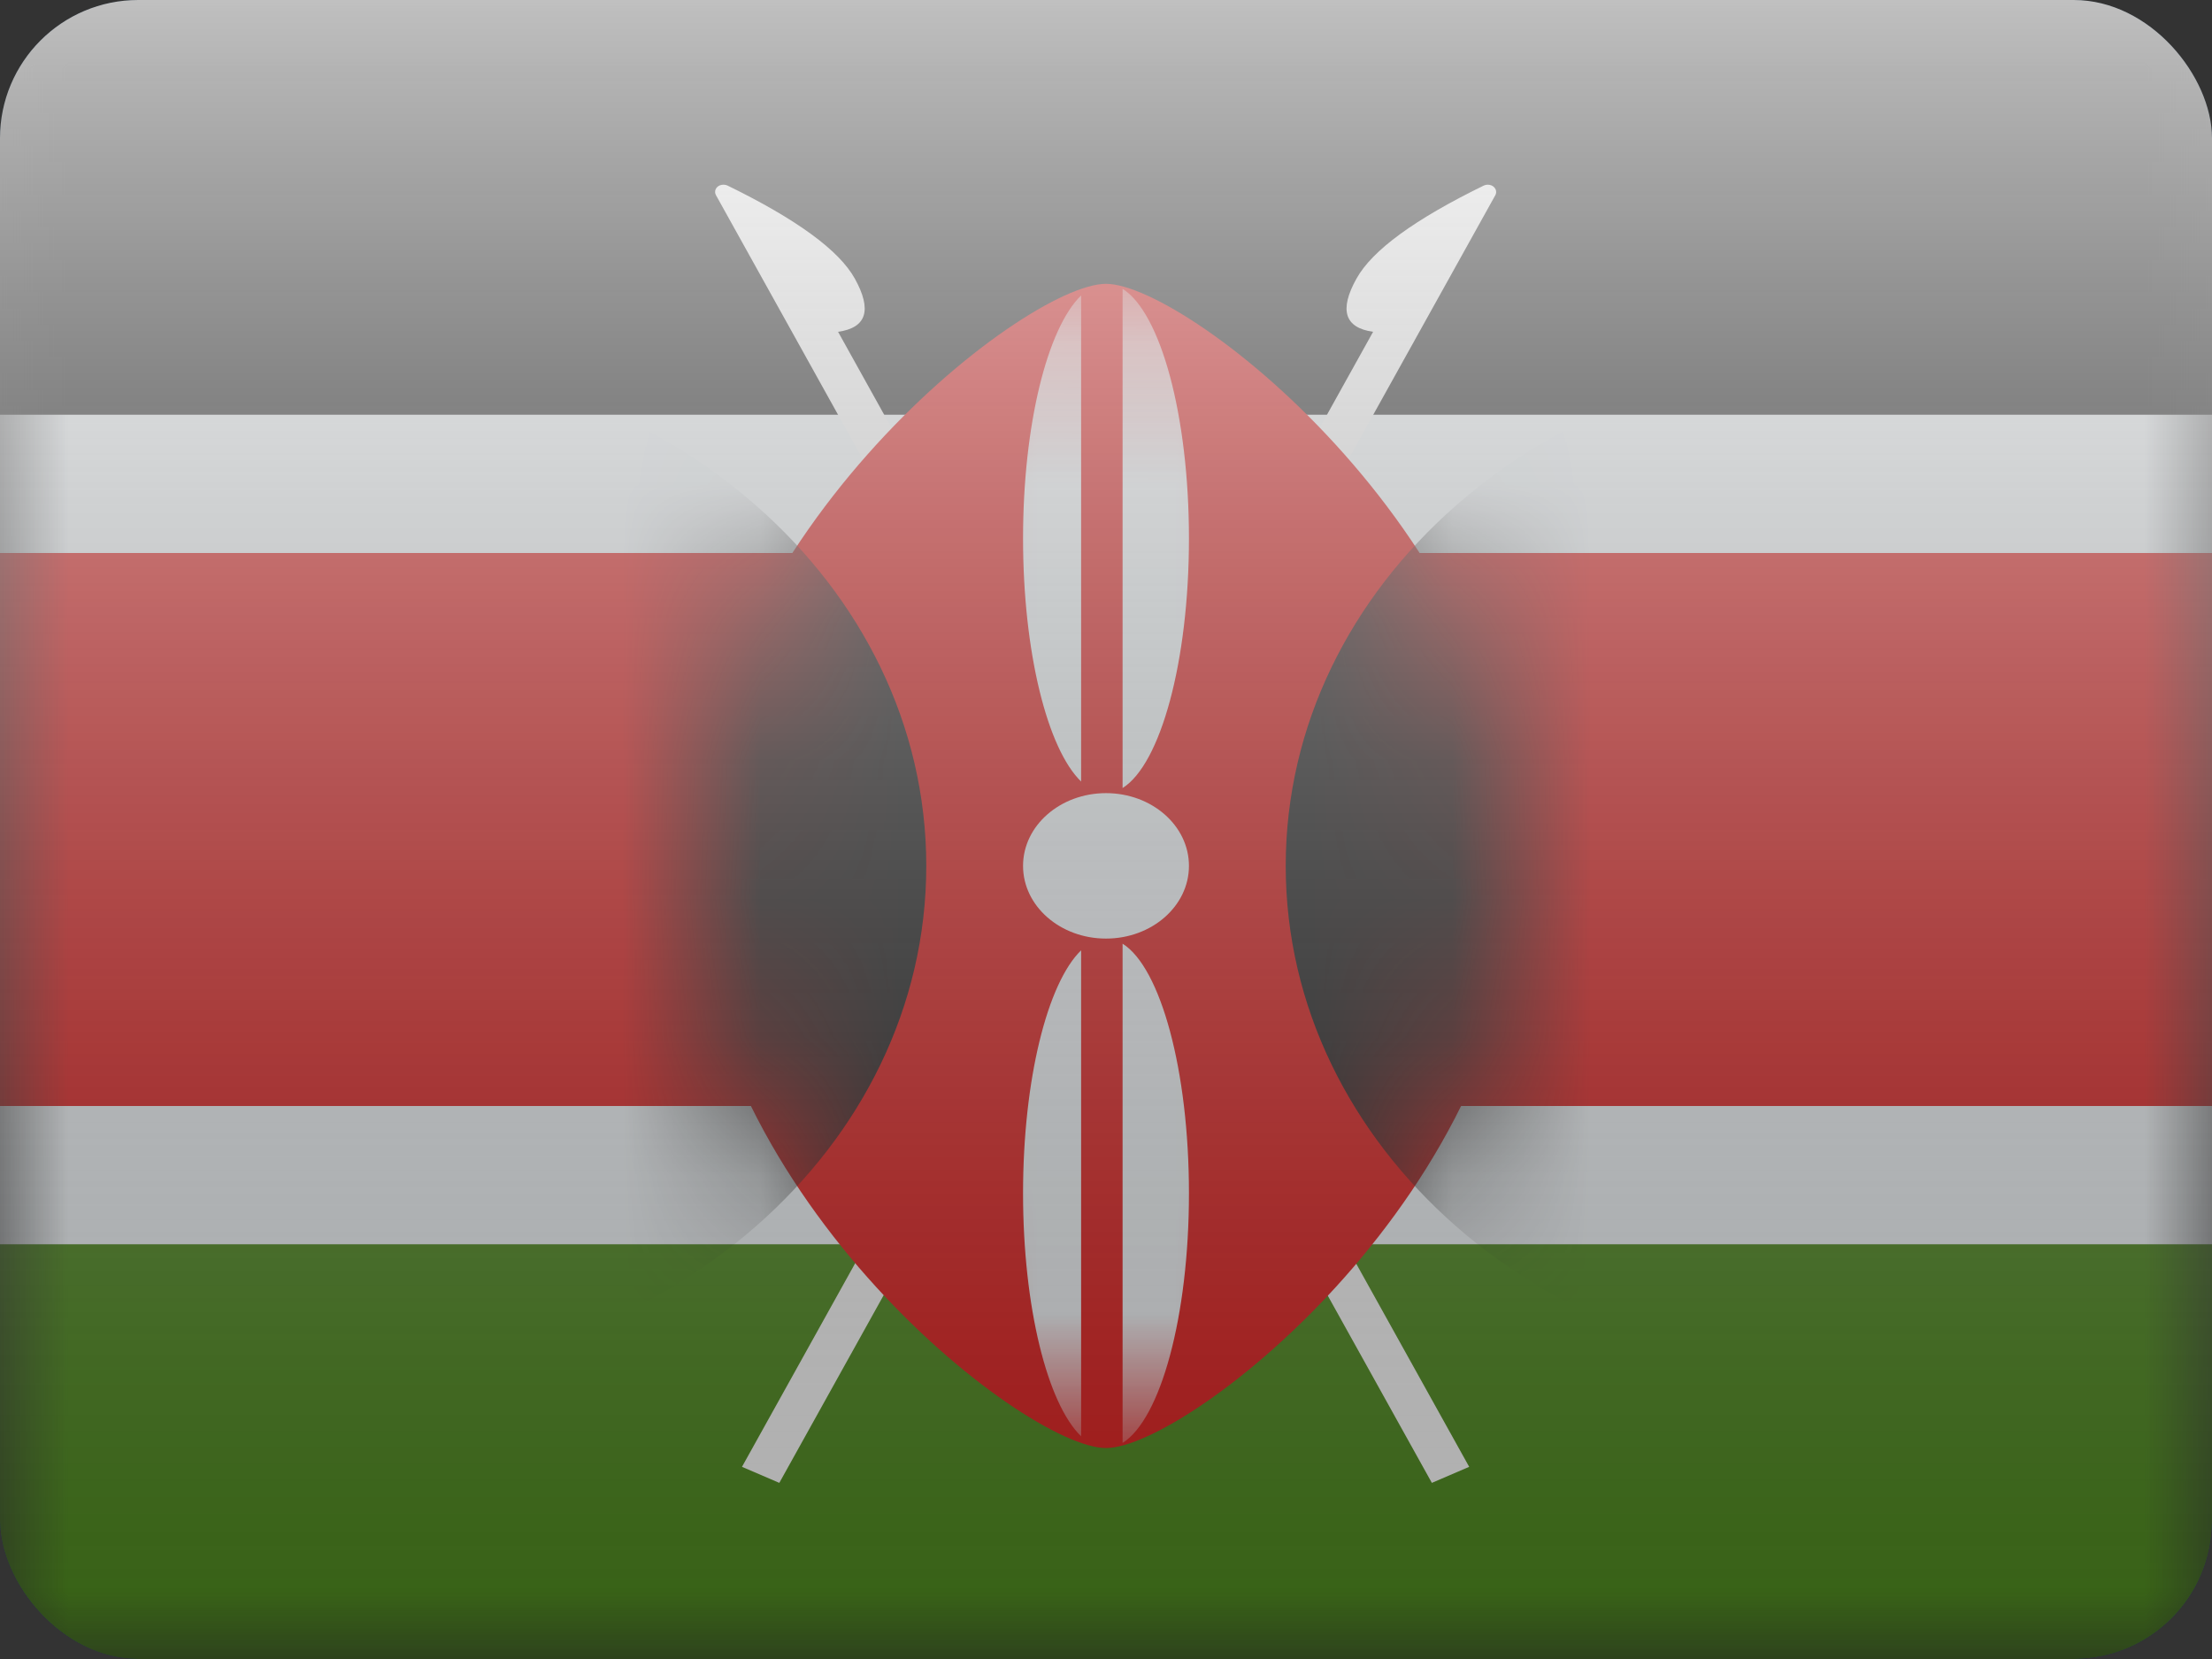 <svg width="16" height="12" viewBox="0 0 16 12" fill="none" xmlns="http://www.w3.org/2000/svg">
<rect x="0" y="0" width="16" height="12" fill="#333333" stroke="none"/>
<g clip-path="url(#clip0_14655_23506)">
<mask id="mask0_14655_23506" style="mask-type:alpha" maskUnits="userSpaceOnUse" x="0" y="0" width="16" height="12">
<rect width="16" height="12" fill="white"/>
</mask>
<g mask="url(#mask0_14655_23506)">
<path fill-rule="evenodd" clip-rule="evenodd" d="M0 0H16V12H0V0Z" fill="#0067C3"/>
<path fill-rule="evenodd" clip-rule="evenodd" d="M0 0V4H16V0H0Z" fill="#272727"/>
<path fill-rule="evenodd" clip-rule="evenodd" d="M0 8V12H16V8H0Z" fill="#4E8B1D"/>
<path d="M0 3.5H-0.5V4V8V8.5H0H16H16.5V8V4V3.5H16H0Z" fill="#E31D1C" stroke="#F7FCFF"/>
</g>
<path d="M9.812 2.015C9.926 1.81 10.233 1.586 10.733 1.342C10.75 1.334 10.771 1.334 10.788 1.341C10.818 1.354 10.831 1.386 10.816 1.412L5.637 10.726L5.367 10.61L9.932 2.4C9.726 2.371 9.685 2.242 9.812 2.015Z" fill="white"/>
<path d="M6.183 2.015C6.309 2.242 6.269 2.371 6.062 2.4L10.627 10.61L10.357 10.726L5.179 1.412C5.164 1.386 5.176 1.354 5.206 1.341C5.224 1.334 5.245 1.334 5.262 1.342C5.762 1.586 6.069 1.81 6.183 2.015Z" fill="white"/>
<path fill-rule="evenodd" clip-rule="evenodd" d="M8 10.474C8.598 10.474 11 8.589 11 6.263C11 3.938 8.598 2.053 8 2.053C7.402 2.053 5 3.938 5 6.263C5 8.589 7.402 10.474 8 10.474Z" fill="#E31D1C"/>
<mask id="mask1_14655_23506" style="mask-type:alpha" maskUnits="userSpaceOnUse" x="5" y="2" width="6" height="9">
<path fill-rule="evenodd" clip-rule="evenodd" d="M8 10.474C8.598 10.474 11 8.589 11 6.263C11 3.938 8.598 2.053 8 2.053C7.402 2.053 5 3.938 5 6.263C5 8.589 7.402 10.474 8 10.474Z" fill="white"/>
</mask>
<g mask="url(#mask1_14655_23506)">
<path d="M2.5 9.947C4.82 9.947 6.7 8.298 6.7 6.263C6.7 4.228 4.82 2.579 2.5 2.579C0.18 2.579 -1.7 4.228 -1.7 6.263C-1.7 8.298 0.18 9.947 2.5 9.947Z" fill="#272727"/>
<path d="M13.5 9.947C15.82 9.947 17.7 8.298 17.7 6.263C17.7 4.228 15.82 2.579 13.5 2.579C11.18 2.579 9.3 4.228 9.3 6.263C9.3 8.298 11.18 9.947 13.5 9.947Z" fill="#272727"/>
<path fill-rule="evenodd" clip-rule="evenodd" d="M8.12 5.7C8.394 5.529 8.6 4.786 8.6 3.895C8.6 3.004 8.394 2.26 8.12 2.089V5.7ZM7.82 5.653C7.577 5.418 7.4 4.72 7.4 3.895C7.4 3.07 7.577 2.372 7.82 2.137V5.653ZM7.82 6.874V10.389C7.577 10.155 7.4 9.456 7.4 8.632C7.4 7.807 7.577 7.109 7.82 6.874ZM8.12 10.437V6.826C8.394 6.997 8.6 7.74 8.6 8.632C8.6 9.523 8.394 10.266 8.12 10.437Z" fill="#F7FCFF"/>
<path d="M8 5.737C8.331 5.737 8.6 5.972 8.6 6.263C8.6 6.554 8.331 6.789 8 6.789C7.669 6.789 7.4 6.554 7.4 6.263C7.4 5.972 7.669 5.737 8 5.737Z" fill="#F7FCFF"/>
</g>
<rect width="16" height="12" fill="url(#paint0_linear_14655_23506)" style="mix-blend-mode:overlay"/>
</g>
<defs>
<linearGradient id="paint0_linear_14655_23506" x1="8" y1="0" x2="8" y2="12" gradientUnits="userSpaceOnUse">
<stop stop-color="white" stop-opacity="0.7"/>
<stop offset="1" stop-opacity="0.3"/>
</linearGradient>
<clipPath id="clip0_14655_23506">
<rect width="16" height="12" rx="1" fill="white"/>
</clipPath>
</defs>
</svg>
